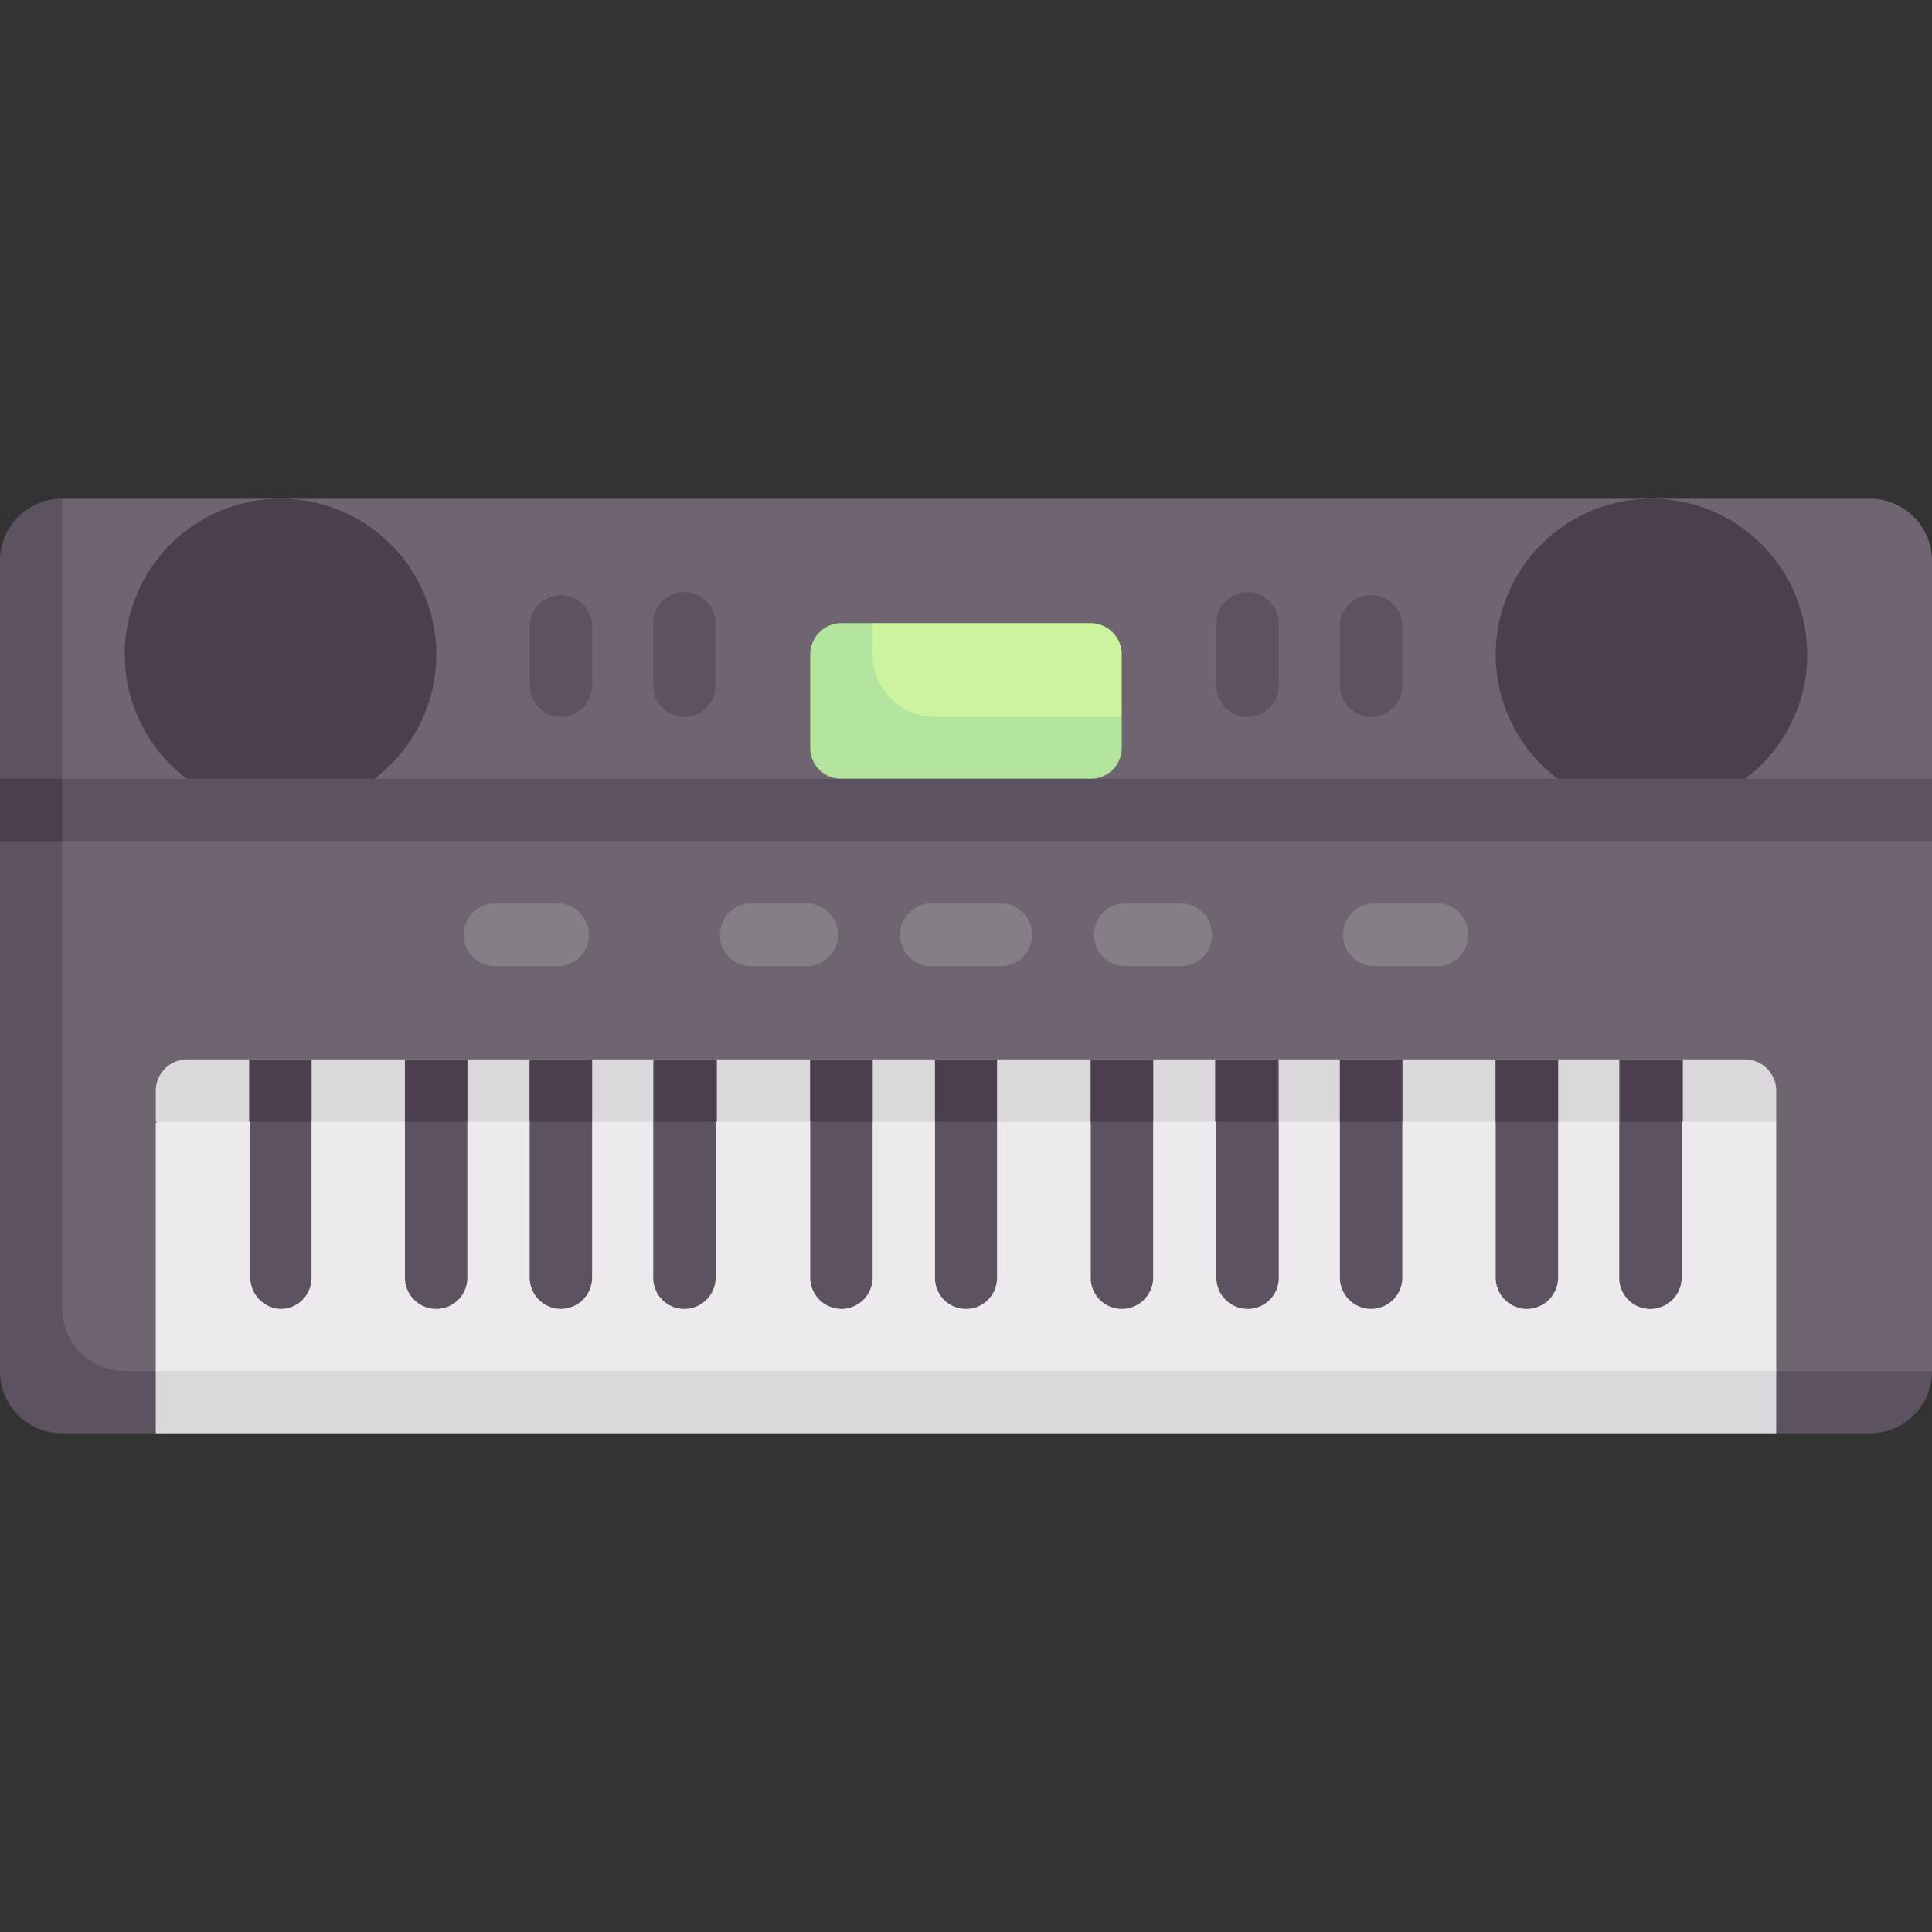 <svg id="Acoustic_Grand_Keyboard" data-name="Acoustic Grand Keyboard" xmlns="http://www.w3.org/2000/svg" viewBox="0 0 48 48"><rect x="0" y="0" width="48" height="48" fill="#333333" stroke="none"/><defs><style>.cls-1{fill:#6f6571;}.cls-2{fill:#4b3f4e;}.cls-3{fill:#5d5360;}.cls-4{fill:#857e87;}.cls-5{fill:#eceaec;}.cls-6{fill:#dad8db;}.cls-7{fill:#b3e59f;}.cls-8{fill:#ccf49f;}</style></defs><path class="cls-1" d="M46.45,12.39H1.55L.66,13.94V33.51A1.54,1.54,0,0,0,2.2,35.06H46.45l1.55-1V13.94A1.54,1.54,0,0,0,46.45,12.39Z"/><path class="cls-2" d="M10.84,16.26A3.87,3.87,0,1,1,7,12.39,3.87,3.87,0,0,1,10.84,16.26Z"/><path class="cls-2" d="M44.9,16.26A3.87,3.87,0,1,1,41,12.39,3.87,3.87,0,0,1,44.9,16.26Z"/><path class="cls-3" d="M1.55,32.52V12.39A1.54,1.54,0,0,0,0,13.94V34.06a1.54,1.54,0,0,0,1.55,1.55H3.87l19-.83,21.25.83h2.32A1.54,1.54,0,0,0,48,34.06H3.1A1.54,1.54,0,0,1,1.55,32.52Z"/><path class="cls-4" d="M24.77,24H23.23a.78.78,0,1,1,0-1.55h1.54a.78.78,0,1,1,0,1.55Z"/><path class="cls-4" d="M29.42,24H27.87a.78.78,0,0,1,0-1.55h1.55a.78.78,0,0,1,0,1.55Z"/><path class="cls-4" d="M20.13,24H18.58a.78.78,0,0,1,0-1.55h1.55a.78.78,0,0,1,0,1.55Z"/><path class="cls-4" d="M13.94,24H12.39a.78.78,0,1,1,0-1.55h1.55a.78.78,0,0,1,0,1.55Z"/><path class="cls-4" d="M35.61,24H34.06a.78.78,0,0,1,0-1.55h1.55a.78.78,0,1,1,0,1.55Z"/><path class="cls-5" d="M43.35,26.91H4.65l-.78,1v6.19l20.18.77,20.08-.77V27.87Z"/><path class="cls-6" d="M43.35,26.32H4.65a.78.78,0,0,0-.78.78v.77H44.13V27.1A.78.78,0,0,0,43.35,26.32Z"/><path class="cls-7" d="M20.13,16.26v2.32a.77.77,0,0,0,.77.77h6.2a.77.77,0,0,0,.77-.77v-.77l-6.19-2.33H20.9A.78.78,0,0,0,20.13,16.26Z"/><path class="cls-3" d="M17,17.81a.77.77,0,0,1-.77-.78V15.48a.77.77,0,0,1,.77-.77.78.78,0,0,1,.78.77V17A.78.78,0,0,1,17,17.81Z"/><path class="cls-3" d="M13.94,17.81a.78.78,0,0,1-.78-.78V15.48a.78.78,0,0,1,1.55,0V17A.78.78,0,0,1,13.94,17.81Z"/><path class="cls-3" d="M31,17.81a.78.78,0,0,1-.78-.78V15.48a.78.78,0,0,1,.78-.77.77.77,0,0,1,.77.77V17A.77.77,0,0,1,31,17.81Z"/><path class="cls-3" d="M34.06,17.81a.78.78,0,0,1-.77-.78V15.48a.78.78,0,0,1,1.55,0V17A.78.78,0,0,1,34.06,17.81Z"/><path class="cls-3" d="M1.55,19.35H48V20.9H1.55Z"/><path class="cls-2" d="M0,19.35H1.55V20.9H0Z"/><path class="cls-6" d="M3.87,34.06H44.13v1.55H3.87Z"/><path class="cls-3" d="M7,32.52a.78.78,0,0,1-.78-.78V26.32H7.74v5.42A.77.77,0,0,1,7,32.52Z"/><path class="cls-2" d="M6.19,26.32H7.74v1.55H6.19Z"/><path class="cls-3" d="M10.84,32.52a.78.78,0,0,1-.78-.78V26.32h1.55v5.42A.77.77,0,0,1,10.84,32.52Z"/><path class="cls-2" d="M10.06,26.32h1.55v1.55H10.06Z"/><path class="cls-3" d="M13.94,32.52a.78.78,0,0,1-.78-.78V26.32h1.55v5.42A.78.78,0,0,1,13.94,32.52Z"/><path class="cls-2" d="M13.16,26.32h1.55v1.55H13.16Z"/><path class="cls-3" d="M17,32.52a.77.77,0,0,1-.77-.78V26.32h1.55v5.42A.78.78,0,0,1,17,32.52Z"/><path class="cls-2" d="M16.26,26.32h1.55v1.55H16.26Z"/><path class="cls-3" d="M20.9,32.52a.78.78,0,0,1-.77-.78V26.32h1.55v5.42A.78.78,0,0,1,20.9,32.52Z"/><path class="cls-2" d="M20.13,26.32h1.55v1.55H20.13Z"/><path class="cls-3" d="M24,32.52a.77.77,0,0,1-.77-.78V26.32h1.54v5.42A.77.77,0,0,1,24,32.52Z"/><path class="cls-2" d="M23.23,26.32h1.54v1.55H23.23Z"/><path class="cls-3" d="M27.87,32.52a.77.77,0,0,1-.77-.78V26.32h1.55v5.42A.78.78,0,0,1,27.87,32.52Z"/><path class="cls-2" d="M27.1,26.32h1.55v1.55H27.1Z"/><path class="cls-3" d="M31,32.52a.78.78,0,0,1-.78-.78V26.32h1.55v5.42A.77.77,0,0,1,31,32.52Z"/><path class="cls-2" d="M30.19,26.32h1.55v1.55H30.19Z"/><path class="cls-3" d="M34.06,32.52a.78.78,0,0,1-.77-.78V26.32h1.55v5.42A.78.78,0,0,1,34.06,32.52Z"/><path class="cls-2" d="M33.29,26.32h1.55v1.55H33.29Z"/><path class="cls-3" d="M37.94,32.52a.78.78,0,0,1-.78-.78V26.32h1.55v5.42A.78.78,0,0,1,37.94,32.52Z"/><path class="cls-2" d="M37.16,26.32h1.55v1.55H37.16Z"/><path class="cls-3" d="M41,32.52a.77.77,0,0,1-.77-.78V26.32h1.55v5.42A.78.78,0,0,1,41,32.52Z"/><path class="cls-2" d="M40.26,26.32h1.55v1.55H40.26Z"/><path class="cls-8" d="M27.87,17.81H23.23a1.55,1.55,0,0,1-1.55-1.55v-.78H27.1a.78.78,0,0,1,.77.78Z"/></svg>